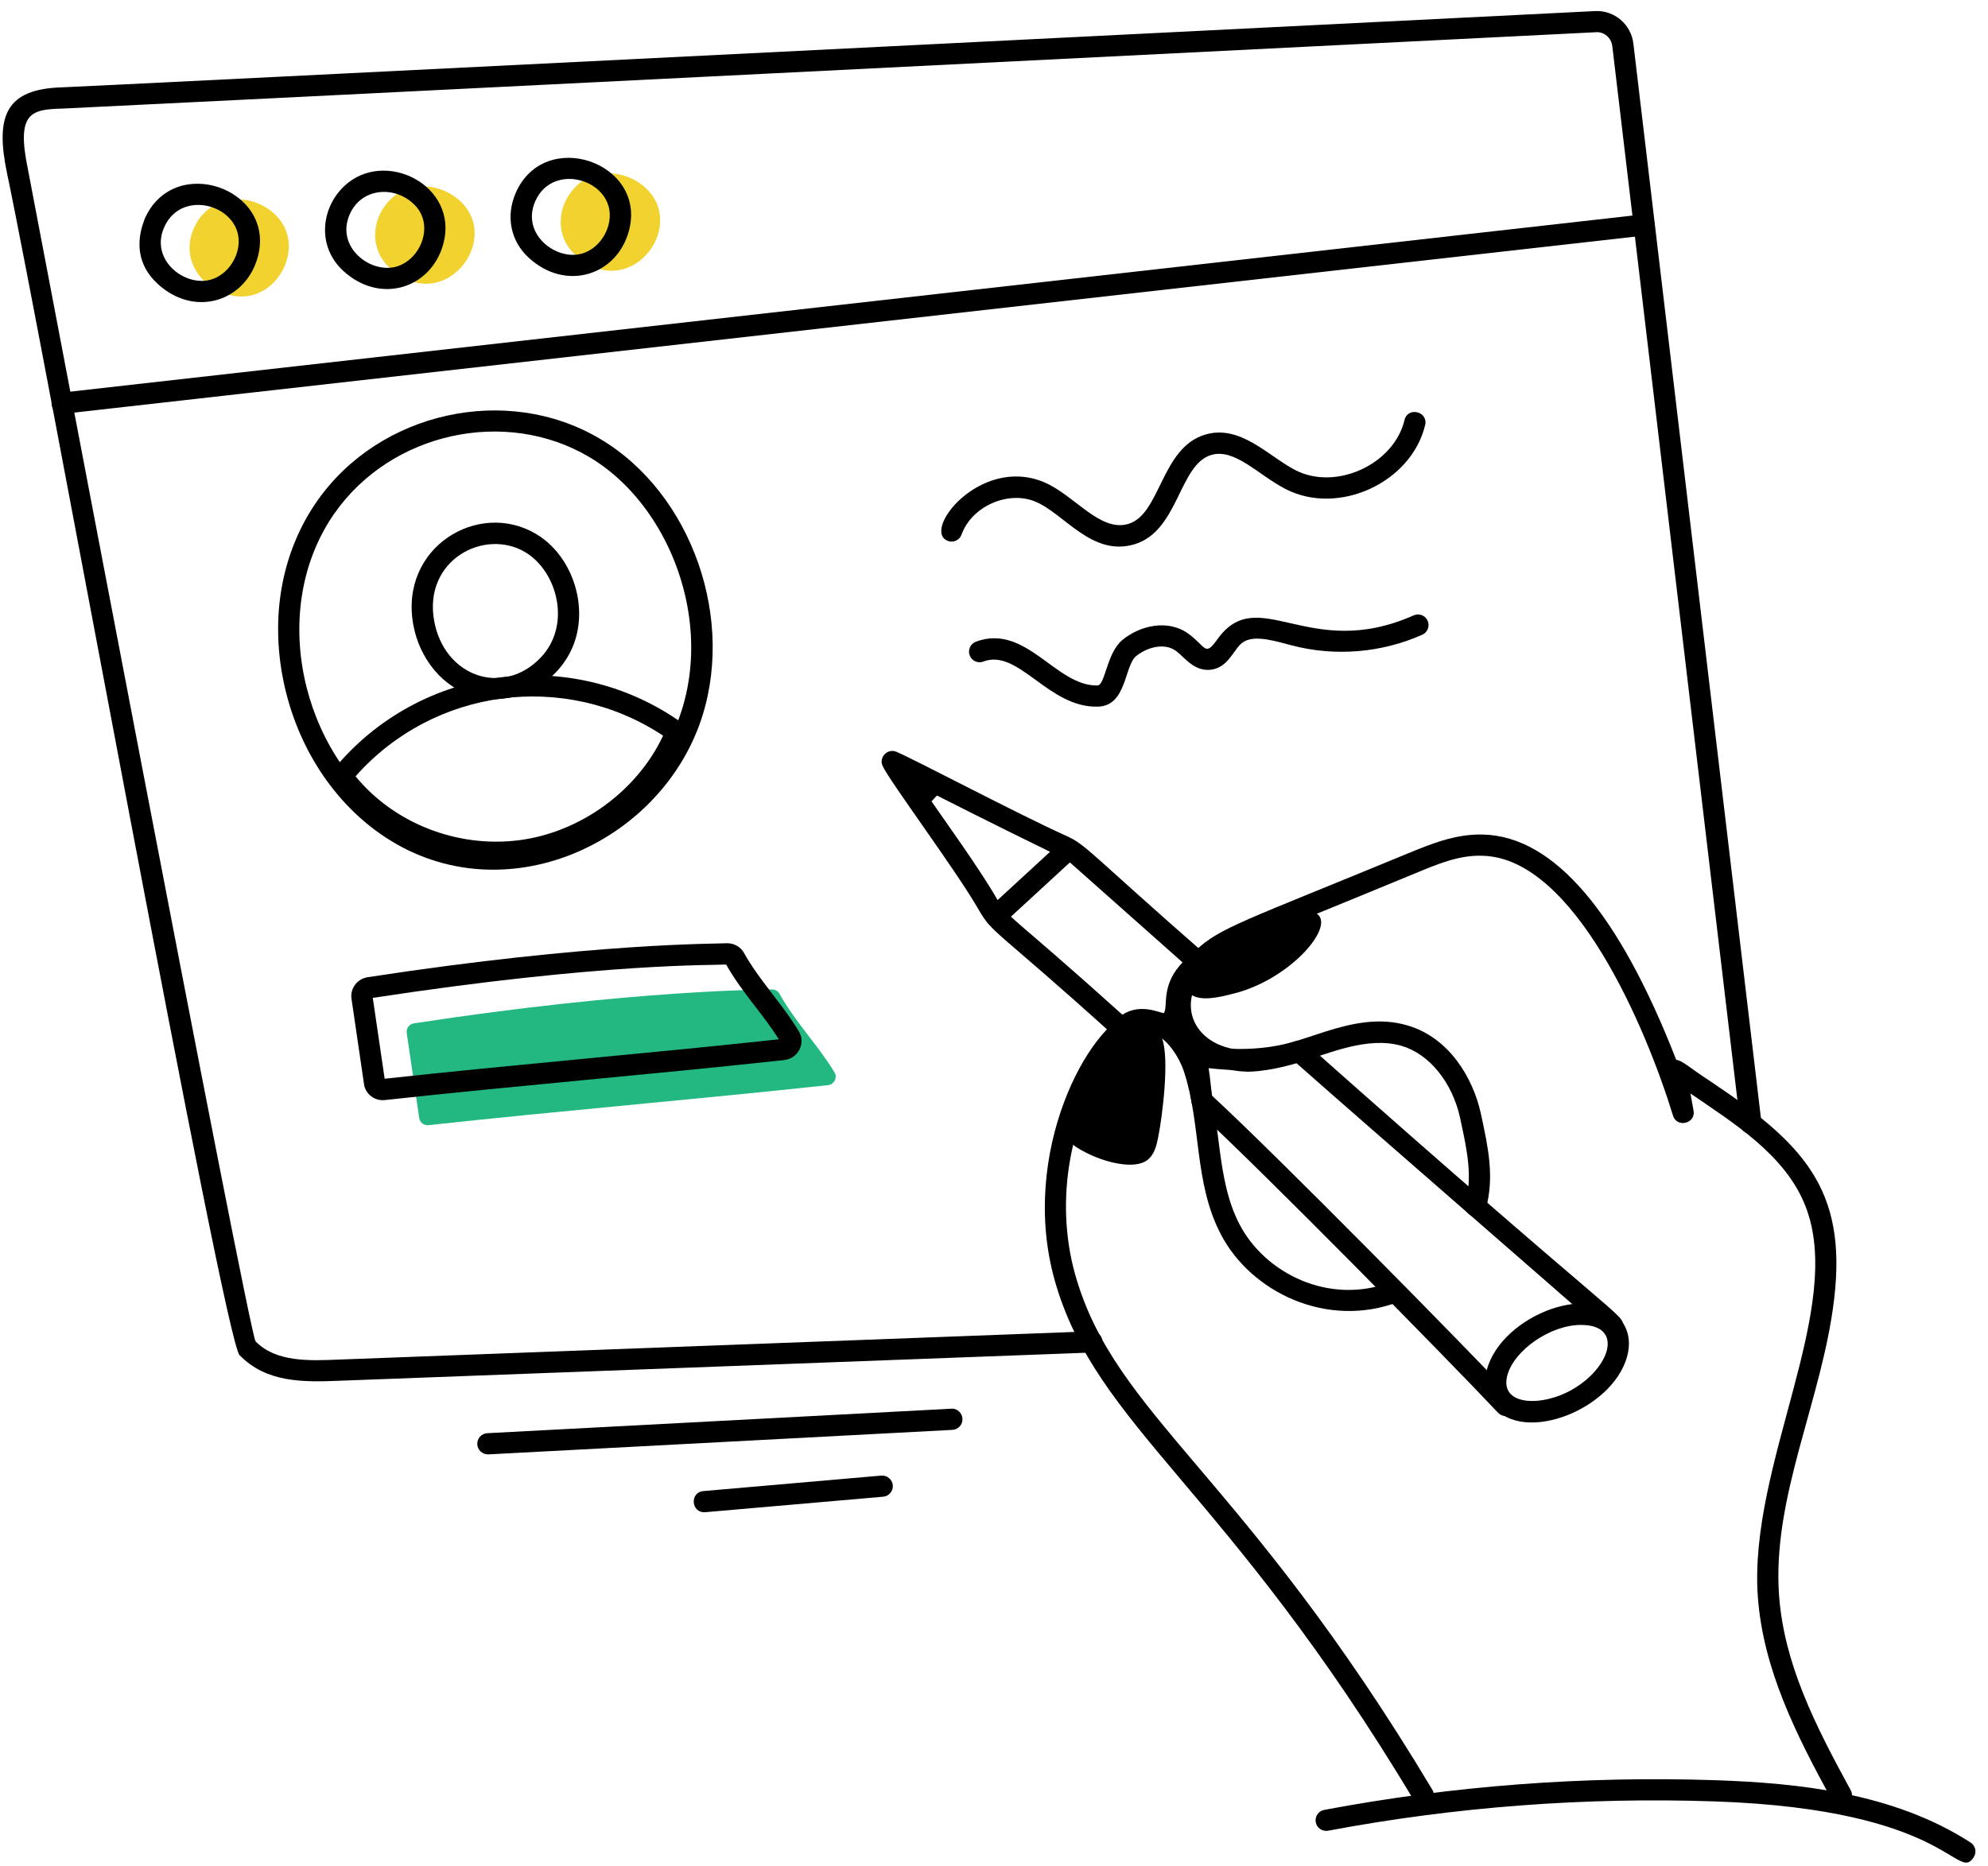 <svg width="131" height="123" viewBox="0 0 131 123" fill="none" xmlns="http://www.w3.org/2000/svg">
<path d="M15.789 89.323C14.757 88.288 2.808 22.545 0.46 11.401C-0.322 7.639 0.373 5.859 4.105 5.755C5.049 5.738 93.269 1.323 105.122 0.729C106.379 0.668 107.498 1.61 107.636 2.906L116.066 73.933C116.176 74.838 114.787 75.032 114.677 74.096L106.246 3.061C106.187 2.498 105.704 2.076 105.164 2.124C93.778 2.695 5.086 7.13 4.147 7.155C2.091 7.211 1.053 7.369 1.832 11.117C2.007 11.947 16.32 87.526 16.84 88.406C18.184 89.773 20.316 89.691 22.372 89.604C27.439 89.416 4.017 90.293 71.923 87.743C72.898 87.768 72.853 89.106 71.976 89.14C71.799 89.146 28.111 90.788 22.428 90.999C19.931 91.103 17.555 91.125 15.791 89.32L15.789 89.323Z" fill="black"/>
<path d="M25.088 54.977C21.736 52.641 19.369 48.799 18.593 44.438C17.85 40.265 18.671 36.207 20.904 33.012C25.029 27.127 33.381 25.285 39.514 28.907C45.622 32.506 48.566 40.973 46.08 47.787C43.097 55.905 32.765 60.334 25.086 54.974L25.088 54.977ZM22.051 33.814C17.611 40.166 19.875 49.637 25.89 53.83C31.095 57.463 37.771 56.088 41.896 51.847C48.462 45.115 45.403 33.997 38.811 30.11C33.308 26.86 25.786 28.496 22.054 33.814H22.051Z" fill="black"/>
<path d="M31.32 45.918C29.171 45.347 27.628 43.395 27.228 41.146C26.328 36.079 31.505 32.938 35.307 35.182C37.647 36.559 38.777 39.802 37.827 42.406C36.84 45.08 33.882 46.596 31.32 45.912V45.918ZM28.606 40.901C29.264 44.599 33.128 45.918 35.597 43.373C37.7 41.219 36.719 37.636 34.599 36.385C31.905 34.796 27.9 36.922 28.606 40.901Z" fill="black"/>
<path d="M32.706 56.871C28.505 56.871 24.419 54.888 21.97 51.559C21.781 51.3 21.79 50.946 21.992 50.701C27.644 43.815 37.72 42.476 44.975 47.67C45.236 47.858 45.338 48.201 45.217 48.499C43.313 53.193 38.294 56.871 32.706 56.871ZM23.432 51.165C25.949 54.244 30.099 55.892 34.174 55.38C38.234 54.871 41.991 52.13 43.695 48.485C37.222 44.208 28.584 45.341 23.429 51.165H23.432Z" fill="black"/>
<path d="M73.483 68.328C65.623 61.213 65.421 61.587 64.487 59.951C63.028 57.397 58.599 51.461 58.16 50.48C57.901 49.906 58.483 49.307 59.062 49.546C60.165 49.999 67.043 53.638 70.218 55.069C71.624 55.702 71.672 56.109 79.45 62.909C79.784 63.21 79.756 63.739 79.394 64C78.061 64.959 78.272 66.016 78.213 66.16C78.201 66.407 78.187 66.655 78.128 66.894C77.999 67.473 77.63 67.923 77.147 68.092C76.669 68.252 76.244 68.114 75.935 68.019C75.794 68.019 75.038 67.602 74.489 68.257C74.236 68.556 73.786 68.598 73.486 68.328H73.483ZM60.767 51.936C62.266 54.096 64.6 57.33 65.702 59.259C66.45 60.569 66.469 60.128 73.961 66.877C75.162 66.092 76.421 66.77 76.7 66.77C76.691 66.77 76.742 66.697 76.767 66.582C76.897 66.039 76.621 64.782 77.926 63.429L70.789 57.094C70.024 56.413 70.879 57.066 60.767 51.939V51.936Z" fill="black"/>
<path d="M93.182 118.678C80.829 98.037 72.218 94.044 69.496 84.368C67.14 75.946 71.769 67.479 74.64 66.686C76.734 66.092 78.63 68.049 79.347 70.201C80.531 73.831 80.072 77.616 81.681 80.695C83.343 83.898 87.567 86.064 91.675 84.492C92.035 84.354 92.44 84.534 92.578 84.894C92.715 85.254 92.535 85.659 92.175 85.796C87.44 87.607 82.421 85.155 80.444 81.342C78.669 77.942 79.17 74.154 78.022 70.639C77.587 69.326 76.363 67.653 75.022 68.033C74.412 68.201 73.925 68.764 73.487 69.346C70.486 73.466 69.471 79.081 70.846 83.991C73.475 93.333 81.858 97.028 94.386 117.96C94.583 118.292 94.476 118.72 94.144 118.919C93.818 119.116 93.385 119.012 93.185 118.68L93.182 118.678Z" fill="black"/>
<path d="M120.725 118.655C118.346 114.31 116.184 110.014 115.832 105.23C115.211 96.482 121.628 86.227 118.968 79.489C117.652 76.103 114.179 73.983 111.392 72.068L111.597 73.195C111.755 74.064 110.492 74.349 110.242 73.525C108.473 67.749 103.752 56.576 97.72 56.402C96.156 56.326 94.618 56.995 93.24 57.566C81.97 62.223 81.067 62.42 79.751 63.651C77.212 66.025 78.654 69.208 82.234 69.222C85.572 69.222 89.003 66.478 92.754 67.585C95.543 68.407 97.07 71.101 97.571 73.347L97.619 73.567C98.063 75.634 98.485 77.585 97.911 79.666C97.81 80.04 97.425 80.254 97.053 80.155C96.682 80.054 96.463 79.669 96.564 79.298C97.045 77.546 96.677 75.839 96.252 73.862L96.207 73.648C95.687 71.317 94.177 69.464 92.36 68.93C90.133 68.277 87.526 69.447 85.805 69.959C83.367 70.735 81.925 70.637 82.065 70.62C81.784 70.62 81.466 70.583 81.084 70.51C76.852 69.725 75.772 65.457 78.798 62.631C80.415 61.118 81.975 60.707 92.709 56.273C94.219 55.651 95.923 54.937 97.765 55.004C102.399 55.142 106.668 60.136 110.456 69.852C110.844 69.88 111.375 70.403 112.705 71.264C118.76 75.324 121.729 78.311 120.863 85.608C120.081 92.247 116.766 98.608 117.23 105.132C117.562 109.642 119.567 113.621 121.954 117.989C122.14 118.326 122.016 118.751 121.676 118.936C121.344 119.119 120.914 119.001 120.728 118.658L120.725 118.655Z" fill="black"/>
<path d="M62.3 51.825C61.797 52.371 61.293 52.916 60.79 53.448C59.994 52.343 59.28 51.252 58.805 50.191C59.966 50.667 61.125 51.226 62.3 51.828V51.825Z" fill="black"/>
<path d="M98.713 93.109C95.451 89.639 83.112 77.092 78.745 73.085C78.391 72.764 78.531 72.269 78.261 70.63C78.065 69.437 78.855 68.858 80.064 69.041C81.914 69.252 83.812 69.103 85.384 68.616C85.618 68.546 85.874 68.599 86.056 68.76C107.048 87.401 106.981 86.568 106.925 87.367C106.88 88.036 105.983 88.258 105.625 87.716C102.816 85.244 89.827 73.962 85.418 70.059C82.533 70.843 79.864 70.405 79.642 70.399C79.763 71.139 79.777 71.577 79.873 72.219C84.341 76.349 96.143 88.346 99.582 91.987C100.027 92.195 100.148 92.853 99.698 93.154L99.613 93.21C99.335 93.399 98.953 93.359 98.716 93.109H98.713Z" fill="black"/>
<path d="M98.193 92.379C97.842 91.778 97.769 91.055 97.974 90.284C98.95 86.637 105.251 84.261 107.006 87.287C107.358 87.889 107.431 88.614 107.225 89.382C106.244 93.043 99.934 95.38 98.193 92.379ZM104.186 87.321C102.15 87.321 99.768 88.999 99.326 90.647C98.787 92.661 101.604 92.742 103.606 91.578C103.606 91.578 103.606 91.578 103.609 91.578C106.12 90.138 107.023 87.323 104.186 87.323V87.321Z" fill="black"/>
<path d="M74.115 67.733C75.055 67.016 76.148 67.297 76.573 68.431C77.068 69.752 76.612 73.492 76.312 74.991C76.205 75.525 76.056 76.096 75.631 76.436C74.728 77.159 72.642 76.535 71.551 75.961C70.654 75.489 70.184 75.227 70.53 74.221C71.132 72.477 72.96 68.616 74.113 67.736L74.115 67.733Z" fill="black"/>
<path d="M86.599 60.135C86.377 60.053 86.129 60.109 85.896 60.166C84.529 60.506 83.151 60.846 81.861 61.411C80.983 61.794 76.737 64.243 78.438 65.52C79.144 66.051 80.474 65.689 81.245 65.497C85.176 64.533 88.264 60.745 86.596 60.132L86.599 60.135Z" fill="black"/>
<path d="M12.769 15.054C13.739 12.813 16.559 12.565 18.19 14.202C19.922 15.945 18.758 18.833 16.694 19.432C14.492 20.071 11.571 17.821 12.769 15.051V15.054Z" fill="#F1D22F"/>
<path d="M10.378 18.696C8.373 16.848 9.512 14.585 9.526 14.444C11.427 10.057 18.156 12.414 17.001 16.882C16.236 19.837 12.858 20.99 10.375 18.696H10.378ZM10.809 14.998C9.878 17.149 12.186 18.924 13.896 18.429C14.723 18.19 15.412 17.444 15.648 16.53C16.379 13.704 12.026 12.194 10.809 14.998Z" fill="black"/>
<path d="M25.755 13.117C27.051 11.883 29.155 12.074 30.417 13.345C33.044 15.986 29.127 20.839 25.682 17.659C24.279 16.365 24.503 14.31 25.755 13.12V13.117Z" fill="#F1D22F"/>
<path d="M22.605 17.838C20.904 16.268 21.126 13.749 22.67 12.278C25.33 9.745 30.214 12.214 29.227 16.021C28.465 18.974 25.091 20.132 22.602 17.838H22.605ZM23.038 14.14C22.102 16.302 24.436 18.065 26.126 17.57C27.723 17.107 28.648 14.84 27.321 13.504C26.013 12.191 23.797 12.377 23.038 14.14Z" fill="black"/>
<path d="M37.981 12.258C39.278 11.024 41.381 11.215 42.644 12.486C45.27 15.126 41.353 19.98 37.908 16.799C36.505 15.506 36.73 13.45 37.981 12.261V12.258Z" fill="#F1D22F"/>
<path d="M34.831 16.978C33.645 15.884 33.319 14.253 33.979 12.726C35.863 8.367 42.609 10.69 41.456 15.164C40.686 18.145 37.297 19.256 34.831 16.978ZM35.264 13.28C34.328 15.443 36.662 17.206 38.352 16.713C39.179 16.474 39.865 15.726 40.101 14.815C40.835 11.975 36.465 10.493 35.262 13.283L35.264 13.28Z" fill="black"/>
<path d="M64.797 43.603C64.437 43.74 64.032 43.555 63.897 43.192C63.762 42.832 63.945 42.43 64.308 42.292C67.615 41.063 69.575 45.242 72.319 45.177C72.831 45.16 72.912 43.057 73.956 42.182C75.103 41.229 76.97 40.779 78.328 41.78C79.467 42.616 79.388 43.299 80.207 42.152C82.904 38.35 86.227 43.645 93.151 40.557C93.505 40.4 93.918 40.557 94.073 40.911C94.231 41.263 94.073 41.676 93.719 41.834C91.03 43.029 87.985 43.282 85.139 42.54L84.864 42.467C83.657 42.146 82.406 41.811 81.737 42.467C81.239 42.95 80.873 44.016 79.771 44.142C78.663 44.258 78.039 43.296 77.499 42.905C76.728 42.334 75.561 42.663 74.853 43.254C74.088 43.898 74.24 46.516 72.361 46.572C69.091 46.682 67.117 42.717 64.8 43.6L64.797 43.603Z" fill="black"/>
<path d="M54.559 71.518C45.779 72.471 37.017 73.197 28.238 74.156C27.94 74.189 27.67 73.99 27.625 73.692C27.366 71.925 27.06 69.845 26.801 68.076C26.756 67.769 26.97 67.491 27.276 67.446C41.947 65.194 50.675 65.227 50.824 65.213C51.046 65.194 51.257 65.303 51.367 65.497C52.421 67.39 53.881 68.846 54.992 70.68C55.203 71.026 54.961 71.476 54.561 71.521L54.559 71.518Z" fill="#23B882"/>
<path d="M68.233 33.062C66.417 32.308 64.021 33.379 63.365 35.23C63.236 35.592 62.834 35.784 62.474 35.654C60.68 35.013 64.569 30.033 68.767 31.768C70.781 32.598 72.474 35.095 74.355 34.529C76.478 33.897 76.501 29.521 79.405 28.647C81.734 27.944 83.593 30.081 85.367 30.989C88.03 32.356 91.852 30.61 92.549 27.688C92.765 26.779 94.124 27.12 93.91 28.014C92.999 31.816 88.199 34.015 84.729 32.238C82.912 31.307 81.363 29.518 79.808 29.988C77.682 30.629 77.665 35.005 74.751 35.874C71.945 36.703 70.145 33.857 68.23 33.064L68.233 33.062Z" fill="black"/>
<path d="M23.986 71.445L23.162 65.829C23.061 65.149 23.539 64.511 24.222 64.406C39.146 62.115 47.36 62.21 47.809 62.168C48.313 62.129 48.788 62.376 49.027 62.806C50.039 64.62 51.519 66.116 52.638 67.967C53.113 68.748 52.596 69.766 51.684 69.865C43.007 70.81 34.211 71.535 25.364 72.502C24.7 72.578 24.081 72.12 23.983 71.445H23.986ZM24.565 65.768L25.347 71.096C33.96 70.157 42.722 69.429 51.322 68.498C50.231 66.766 48.909 65.439 47.849 63.569C47.126 63.628 39.795 63.439 24.562 65.768H24.565Z" fill="black"/>
<path d="M112.981 118.725C104.46 118.436 95.892 119.082 87.518 120.657C87.144 120.727 86.773 120.48 86.702 120.1C86.632 119.721 86.879 119.355 87.259 119.285C95.735 117.69 104.407 117.041 113.029 117.328C118.493 117.516 124.763 118.152 129.853 121.436C130.177 121.644 130.272 122.077 130.061 122.403C128.965 124.093 128.453 119.254 112.981 118.725Z" fill="black"/>
<path d="M4.014 25.882L108.259 14.131C109.179 14.024 109.336 15.416 108.417 15.52L4.172 27.274C3.246 27.37 3.1 25.989 4.014 25.885V25.882Z" fill="black"/>
<path d="M32.148 95.853C31.78 95.853 31.471 95.563 31.451 95.192C31.431 94.807 31.727 94.478 32.112 94.458L62.687 92.844C63.053 92.799 63.402 93.12 63.421 93.505C63.441 93.89 63.146 94.219 62.76 94.239C49.184 94.956 55.559 94.618 32.148 95.856V95.853Z" fill="black"/>
<path d="M46.349 98.273L58.076 97.252C58.444 97.221 58.798 97.503 58.832 97.888C58.866 98.27 58.582 98.611 58.197 98.644L46.47 99.665C45.531 99.727 45.441 98.349 46.349 98.273Z" fill="black"/>
<path d="M65.621 61.077C64.985 61.077 64.679 60.296 65.148 59.863L69.946 55.448C70.23 55.189 70.671 55.209 70.933 55.49C71.194 55.774 71.175 56.215 70.891 56.48L66.093 60.895C65.958 61.018 65.79 61.08 65.621 61.08V61.077Z" fill="black"/>
</svg>
